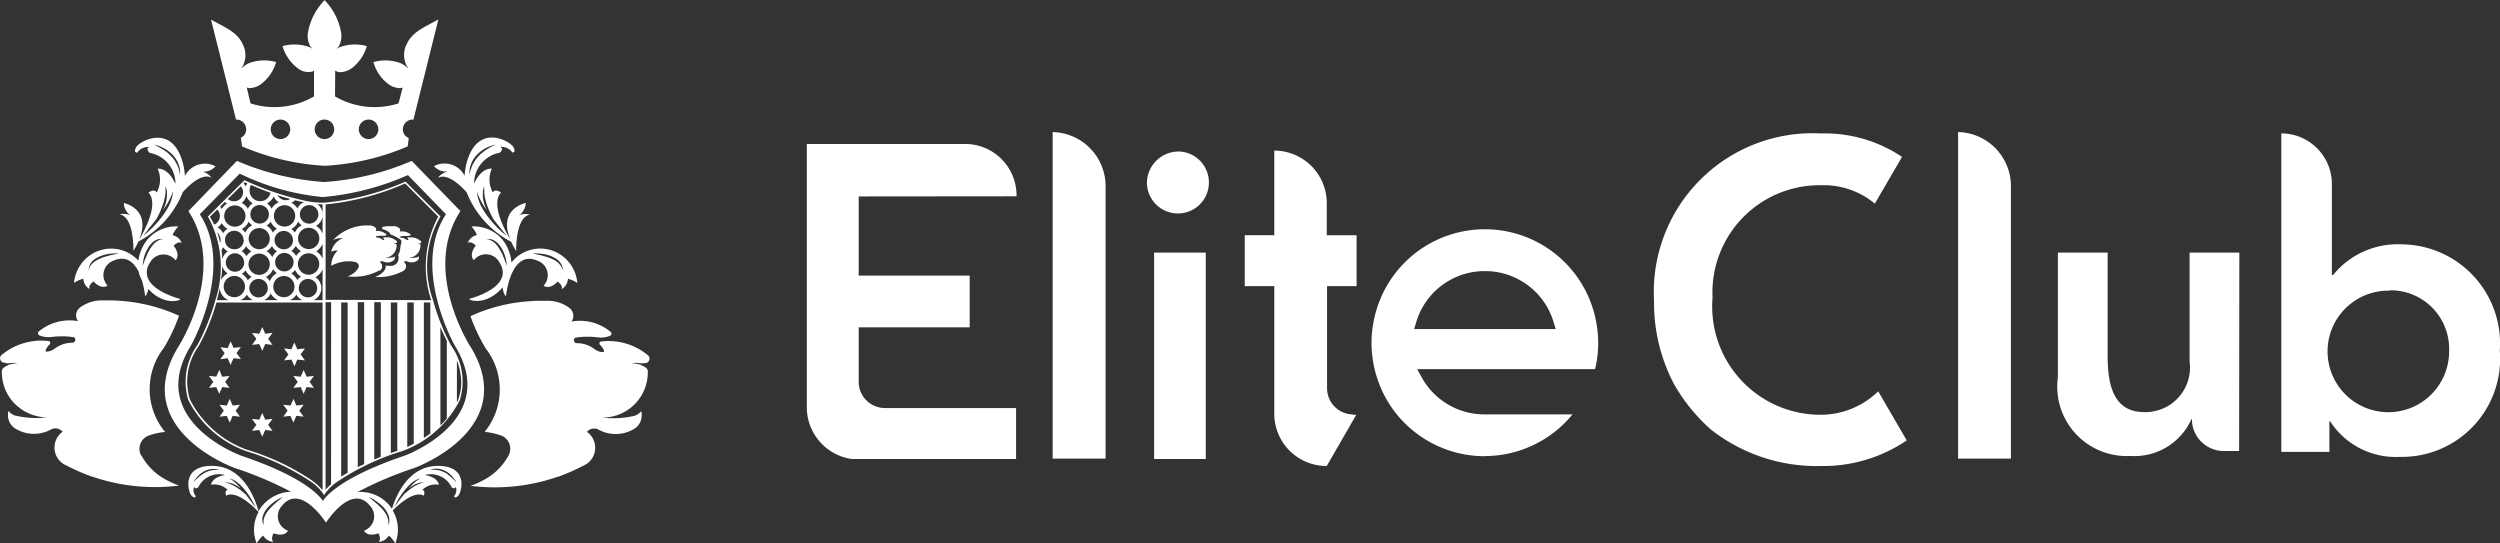 
<svg xmlns="http://www.w3.org/2000/svg" width="65.325" height="14.2" viewBox="0 0 65.325 14.2"><rect x="0" y="0" width="65.325" height="14.2" fill="#333333" stroke="none"/><g transform="translate(-0.5 -2.742)"><path d="M18.086,12.794h0a.469.469,0,0,0,.069.006.448.448,0,0,0,.079-.008l.019,0a.1.1,0,0,0,.028-.007h0a.118.118,0,0,0,.073-.109.117.117,0,0,0-.029-.077.121.121,0,0,0-.029-.024c-.039-.032-.08-.061-.121-.089a1.6,1.6,0,0,0-.441-.205q-.073-.022-.149-.036l-.064-.011-.085-.011c-.051,0-.1-.007-.156-.007a1.611,1.611,0,0,0-.182.011h0l-.015,0a.053.053,0,0,0-.038.052.05.05,0,0,0,.011.032l.01.01a.481.481,0,0,1,.1.147h0l0,.011a.028.028,0,0,1-.025.027h-.007a.385.385,0,0,1-.214-.076h0a.754.754,0,0,0-.206-.113.7.7,0,0,0-.081-.024.766.766,0,0,0-.177-.021.076.076,0,0,1-.027-.148l.028,0a1.8,1.8,0,0,1,.193-.02c.034,0,.069,0,.1,0h.009a1.934,1.934,0,0,1,.238.016h0a.6.6,0,0,0,.088.006.639.639,0,0,0,.233-.045.062.062,0,0,0,.041-.059.049.049,0,0,0-.011-.035l-.026-.022a1.24,1.24,0,0,0-.78-.277h0l-.062,0a1.269,1.269,0,0,0-.166.02.257.257,0,0,0-.054-.357.943.943,0,0,0-.418-.175,1,1,0,0,0-.147-.011h-.17c-.1,0-.2,0-.293.01a4.428,4.428,0,0,0-1.557.391,4.609,4.609,0,0,0,.4.845,1.751,1.751,0,0,1-.029,2.179,1.737,1.737,0,0,1,.377.077l.08.028a.372.372,0,0,1,.168.511h0l0,0a1.579,1.579,0,0,1-.708.671,1.841,1.841,0,0,1-.286.123,5.049,5.049,0,0,0,1.905-.124q.186-.049.367-.111l.01,0a5.086,5.086,0,0,0,.481-.2c.06-.028.238-.116.265-.134a.468.468,0,0,0,.069-.054.506.506,0,0,0,.16-.37V14.99a.506.506,0,0,0-.214-.4.247.247,0,0,1,.189-.088.244.244,0,0,1,.1.022.215.215,0,0,1,.031.017.933.933,0,0,0,.823.018.886.886,0,0,0,.106-.058h0a.4.4,0,0,0,.167-.237.392.392,0,0,0,.013-.1.375.375,0,0,0,0-.049.356.356,0,0,0-.014-.067.36.36,0,0,1-.168.12l-.072.016a2.311,2.311,0,0,1-.474.049h-.074c-.074,0-.147-.008-.22-.017a1.178,1.178,0,0,0,.734-.256,1.223,1.223,0,0,0,.129-.118,1.194,1.194,0,0,0,.158-.211h0v0a1.181,1.181,0,0,0,.161-.6V13a.118.118,0,0,0-.041-.08h0a.572.572,0,0,0-.349-.118h-.024A.42.42,0,0,1,18,12.785a.414.414,0,0,1,.083.008" transform="translate(-0.882 -0.563)" fill="#fff"/><path d="M4.188,15.208h0v0h0v0l0,0h0a.372.372,0,0,1,.169-.511l.08-.028a1.778,1.778,0,0,1,.377-.077A1.752,1.752,0,0,1,4.778,12.4a4.611,4.611,0,0,0,.4-.845,4.445,4.445,0,0,0-1.558-.391c-.1-.006-.194-.01-.293-.01h-.17a.971.971,0,0,0-.147.011.946.946,0,0,0-.418.175.257.257,0,0,0-.054.357,1.229,1.229,0,0,0-.166-.02l-.061,0h0a1.249,1.249,0,0,0-.443.082,1.291,1.291,0,0,0-.177.084,1.275,1.275,0,0,0-.162.111l-.026.022a.049.049,0,0,0-.011.035.063.063,0,0,0,.041.059.643.643,0,0,0,.233.045.6.6,0,0,0,.088-.006h0a1.97,1.97,0,0,1,.237-.016H2.1c.035,0,.07,0,.1,0a1.808,1.808,0,0,1,.193.02l.028,0a.076.076,0,0,1,0,.141.079.079,0,0,1-.032.007.77.77,0,0,0-.177.021.7.7,0,0,0-.081.024.769.769,0,0,0-.206.112h0a.386.386,0,0,1-.214.076H1.716a.027.027,0,0,1-.025-.027l0-.011a.491.491,0,0,1,.1-.147l.01-.01a.053.053,0,0,0,.011-.032.054.054,0,0,0-.038-.051l-.015,0h0a1.659,1.659,0,0,0-.182-.011c-.053,0-.1,0-.156.008l-.085.011-.064.011c-.05.01-.1.022-.149.036a1.6,1.6,0,0,0-.441.205,1.5,1.5,0,0,0-.121.089.114.114,0,0,0-.029.024.117.117,0,0,0,.043.186h0a.1.1,0,0,0,.028.007l.02,0A.436.436,0,0,0,.7,12.8a.469.469,0,0,0,.07-.006h0a.417.417,0,0,1,.083-.008.423.423,0,0,1,.109.015H.938a.574.574,0,0,0-.35.118h0A.121.121,0,0,0,.548,13v.029a1.192,1.192,0,0,0,.022.227,1.172,1.172,0,0,0,.139.369v0h0a1.194,1.194,0,0,0,.158.211A1.142,1.142,0,0,0,1,13.954a1.182,1.182,0,0,0,.734.256c-.072.009-.145.015-.219.017H1.437a2.319,2.319,0,0,1-.474-.049L.89,14.163a.361.361,0,0,1-.168-.12.422.422,0,0,0-.014.067.45.45,0,0,0,0,.049.41.41,0,0,0,.18.337h0a.909.909,0,0,0,.106.058.934.934,0,0,0,.823-.018.2.2,0,0,1,.031-.016.241.241,0,0,1,.1-.022.245.245,0,0,1,.189.088.507.507,0,0,0-.213.4V15a.506.506,0,0,0,.16.37.467.467,0,0,0,.068.054c.027.018.205.106.265.134a5.013,5.013,0,0,0,.481.2l.011,0q.18.062.366.111a5.051,5.051,0,0,0,1.906.124,1.838,1.838,0,0,1-.286-.123,1.58,1.58,0,0,1-.7-.664" transform="translate(0 -0.563)" fill="#fff"/><path d="M7.526,4.592v0l0,.005,0-.01.008,0m.689,1.279a.255.255,0,1,1-.254.256.255.255,0,0,1,.254-.256m1.15,0a.255.255,0,1,1-.255.255.255.255,0,0,1,.255-.255m1.153,0a.255.255,0,1,1-.255.255.255.255,0,0,1,.255-.255m-3.454,0a.257.257,0,0,1,.256.256.246.246,0,0,1-.077.179l-.062.041.031.225a6.353,6.353,0,0,0,2.163.507,6.369,6.369,0,0,0,2.165-.507l.028-.215-.08-.051a.254.254,0,0,1-.074-.179.257.257,0,0,1,.254-.256l.021.005.653-2.621c-.395.22-.681.325-.828.646a.612.612,0,0,0,.028.612v.01l-.005,0a.612.612,0,0,0-.172-.121,1.138,1.138,0,0,0-.72-.033,1.075,1.075,0,0,0,.407.587.54.54,0,0,0,.29.095l.067-.015-.108.412a2.049,2.049,0,0,1-1.66-.182l.005-.676.033.021a.236.236,0,0,0,.092.023.568.568,0,0,0,.295-.095,1.116,1.116,0,0,0,.407-.587,1.163,1.163,0,0,0-.723.033l-.067.039.061-.072A.558.558,0,0,0,9.809,3.6a1.585,1.585,0,0,0-.433-.853A1.625,1.625,0,0,0,8.94,3.6.577.577,0,0,0,9,3.947l.062.072L9,3.98a1.162,1.162,0,0,0-.723-.033,1.122,1.122,0,0,0,.41.587.429.429,0,0,0,.387.072L9.1,4.585l0,.676a2.048,2.048,0,0,1-1.66.182L7.344,5.03l.064.015A.532.532,0,0,0,7.7,4.951a1.094,1.094,0,0,0,.41-.587,1.137,1.137,0,0,0-.72.033.631.631,0,0,0-.172.121l-.005.008,0-.013A.619.619,0,0,0,7.239,3.9c-.146-.32-.436-.425-.83-.646l.654,2.616Z" transform="translate(-0.395 0)" fill="#fff"/><path d="M15.45,9.79a1.277,1.277,0,0,1,.156.018,1.2,1.2,0,0,1,.174.051.778.778,0,0,1,.082.041.38.38,0,0,1,.077.049.335.335,0,0,1,.062.059.48.48,0,0,1,.044.064.215.215,0,0,1,.023.059.128.128,0,0,1,.01.049c0,.026,0,.041,0,.041l-.013-.039a.194.194,0,0,0-.018-.044.563.563,0,0,0-.033-.049c-.016-.015-.028-.036-.046-.051s-.039-.033-.062-.049-.046-.028-.072-.041a.768.768,0,0,0-.08-.036,1.362,1.362,0,0,0-.164-.054,1.477,1.477,0,0,0-.149-.036c-.087-.021-.149-.031-.149-.031a.943.943,0,0,1,.154,0m-.874.192c-.016-.044-.036-.09-.056-.141s-.049-.105-.08-.154a.694.694,0,0,0-.046-.074c-.015-.023-.036-.044-.051-.064a.581.581,0,0,0-.056-.054c-.021-.015-.041-.026-.059-.038s-.038-.018-.054-.026a.156.156,0,0,0-.044-.01l-.041-.01.041,0a.326.326,0,0,1,.049,0c.018.005.041.008.064.015a.416.416,0,0,1,.067.033.333.333,0,0,1,.069.054.375.375,0,0,1,.059.067.811.811,0,0,1,.054.077,1.138,1.138,0,0,1,.074.164,1.23,1.23,0,0,1,.041.151.954.954,0,0,1,.018.141c-.008-.021-.023-.067-.049-.131m.169.038a1.114,1.114,0,0,0-.233-.592.991.991,0,0,0-.812-.346.733.733,0,0,1,.144.225.337.337,0,0,0-.243.205c.085-.062.213.069.213.069-.2.256-.051.382-.051.382a.4.4,0,0,1,.669.059c.413.654-.787.951-.787.951-.031.038.443.2.869-.3.016.151.074.241.09.223,0,0,.118-1.23.825-.917a.4.4,0,0,1,.156.651s.144.126.369-.108c0,0,.149.108.1.2a.335.335,0,0,0,.167-.272.744.744,0,0,1,.246.11A.989.989,0,0,0,16,9.805a.962.962,0,0,0-1.163.115c-.033.033-.064.067-.092.1" transform="translate(-0.877 -0.424)" fill="#fff"/><path d="M4.6,8.988l.144-.179c.023-.031.046-.062.072-.092.008-.015.015-.033.026-.051.021-.041.046-.09.069-.144s.046-.113.067-.172c.008-.028.021-.059.028-.087s.015-.059.02-.087.013-.056.016-.082.008-.051.008-.077a.527.527,0,0,1,0-.064c0-.018,0-.033,0-.049a.3.3,0,0,0,0-.043l.013.041a.5.5,0,0,1,.023.115c0,.026,0,.051,0,.08a.529.529,0,0,1-.005.087,1.047,1.047,0,0,1-.046.187c-.015.041-.033.082-.051.12.023-.033.049-.067.069-.1a2.016,2.016,0,0,0,.11-.195A.744.744,0,0,0,5.2,8.114a.284.284,0,0,0,.021-.067c.01-.036.015-.059.015-.059V8.05a.414.414,0,0,1-.008.072.429.429,0,0,1-.023.09,1.11,1.11,0,0,1-.039.105.912.912,0,0,1-.056.11,1.833,1.833,0,0,1-.144.223c-.054.072-.11.141-.167.2a2,2,0,0,1-.161.164,1.606,1.606,0,0,1-.123.108.453.453,0,0,1-.046.036c.013-.015.064-.079.136-.172M5.292,7.2a.229.229,0,0,0-.028-.041A.6.6,0,0,0,5.2,7.087c-.023-.026-.049-.046-.072-.072s-.051-.044-.077-.062A1.555,1.555,0,0,0,4.9,6.859a1.122,1.122,0,0,0-.156-.08.836.836,0,0,1,.169.049,1.114,1.114,0,0,1,.162.085c.028.018.056.041.085.062a.683.683,0,0,1,.077.074.691.691,0,0,1,.069.082l.028.044a.408.408,0,0,0,.026.046.8.8,0,0,1,.036.09c.005.015.01.028.015.044l.008.041a.369.369,0,0,1,.01.072v.056a.246.246,0,0,1,0,.049.493.493,0,0,0-.01-.049c0-.015-.008-.033-.01-.054S5.4,7.428,5.389,7.4a.374.374,0,0,0-.031-.077.4.4,0,0,0-.041-.079A.226.226,0,0,0,5.292,7.2M3.849,8.6c.387.067.361.956.361.956a2.148,2.148,0,0,0,.131-.246A2.48,2.48,0,0,0,5.5,8.022l0,0c.169-.19.51-.512.75-.377a.407.407,0,0,0-.236-.159.411.411,0,0,0,.341-.141.588.588,0,0,0-.8.254,1.542,1.542,0,0,0-.046-.313c-.277-1.091-1.14-.594-1.225-.443s.023.146.023.146a.351.351,0,0,1,.315-.146c-.105.049.013.151.013.151a.82.82,0,0,1,.674.81c-.205-.443-.466-.395-.466-.395a.681.681,0,0,1-.026.623c-.054-.118-.213,0-.213,0,.282.3-.118,1.022-.246,1.235.336-.815-.4-.963-.4-.963a.412.412,0,0,0,.174.323A.442.442,0,0,0,3.849,8.6" transform="translate(-0.224 -0.258)" fill="#fff"/><path d="M13.58,7.522V7.466a.383.383,0,0,1,.01-.072l.008-.041.016-.044a.8.8,0,0,1,.036-.09.443.443,0,0,0,.026-.046c.008-.013.018-.028.028-.043a.675.675,0,0,1,.069-.082.7.7,0,0,1,.077-.074c.028-.021.056-.044.085-.061a1.086,1.086,0,0,1,.161-.085.825.825,0,0,1,.169-.049,1.135,1.135,0,0,0-.156.079,1.564,1.564,0,0,0-.146.095c-.026.018-.049.044-.077.062s-.049.046-.072.072a.6.6,0,0,0-.064.077.245.245,0,0,0-.028.041.234.234,0,0,0-.026.041.384.384,0,0,0-.041.08.37.37,0,0,0-.031.077c-.008.026-.018.046-.023.067s-.008.038-.01.054c-.008.031-.01.049-.01.049a.248.248,0,0,1,0-.049m.2.466s0,.023.015.059a.279.279,0,0,0,.021.067.715.715,0,0,0,.036.082,1.98,1.98,0,0,0,.11.195c.021.033.046.067.069.1-.018-.038-.036-.079-.051-.12a1.045,1.045,0,0,1-.046-.187.526.526,0,0,1-.005-.087c0-.028,0-.054,0-.079a.512.512,0,0,1,.023-.115l.013-.041a.3.3,0,0,0,0,.044c0,.016,0,.031,0,.049a.527.527,0,0,1,0,.064c0,.026.008.049.008.077s.01.054.015.082.016.056.021.087.021.059.028.087c.02.059.044.118.067.172s.049.1.069.143c.01.018.018.036.026.051.026.031.049.062.072.092l.144.179c.072.092.123.156.136.172a.479.479,0,0,1-.046-.036,1.575,1.575,0,0,1-.123-.108,1.973,1.973,0,0,1-.162-.164c-.056-.062-.113-.131-.166-.2a1.784,1.784,0,0,1-.144-.223.909.909,0,0,1-.056-.11,1.044,1.044,0,0,1-.039-.105.41.41,0,0,1-.023-.09.4.4,0,0,1-.008-.072Zm-.789-.5a.407.407,0,0,0-.236.159c.241-.136.581.187.751.377l0,0a2.479,2.479,0,0,0,1.163,1.291,2.124,2.124,0,0,0,.131.246s-.026-.889.361-.956a.443.443,0,0,0-.285.018.411.411,0,0,0,.174-.323s-.741.149-.4.963c-.128-.213-.528-.933-.246-1.235,0,0-.159-.115-.213,0a.682.682,0,0,1-.026-.623S13.9,7.359,13.7,7.8a.819.819,0,0,1,.674-.81s.118-.1.013-.151a.352.352,0,0,1,.315.146s.11.008.023-.146-.948-.648-1.225.443a1.541,1.541,0,0,0-.046.313.588.588,0,0,0-.8-.254.412.412,0,0,0,.341.141" transform="translate(-0.813 -0.258)" fill="#fff"/><path d="M2.962,10.179a.2.2,0,0,1,.008-.049c.008-.018.013-.038.023-.059a.514.514,0,0,1,.046-.064A.347.347,0,0,1,3.1,9.949.464.464,0,0,1,3.175,9.9c.028-.015.056-.028.085-.041a1.2,1.2,0,0,1,.174-.051A1.249,1.249,0,0,1,3.59,9.79a.9.9,0,0,1,.151,0s-.059.01-.146.031a1.377,1.377,0,0,0-.149.036,1.332,1.332,0,0,0-.164.054.733.733,0,0,0-.08.036c-.026.013-.049.028-.072.041a.639.639,0,0,0-.062.049c-.018.015-.033.036-.049.051l-.031.049a.2.2,0,0,0-.018.044.319.319,0,0,1-.015.039s0-.015,0-.041m1.427-.208a1.3,1.3,0,0,1,.041-.151,1.17,1.17,0,0,1,.077-.164.767.767,0,0,1,.051-.077.5.5,0,0,1,.062-.067.321.321,0,0,1,.067-.054.589.589,0,0,1,.069-.033c.023-.008.044-.01.062-.015a.342.342,0,0,1,.049,0l.044,0-.041.01a.188.188,0,0,0-.046.01l-.054.026c-.018.013-.038.023-.056.038a.38.38,0,0,0-.056.054.613.613,0,0,0-.051.064.729.729,0,0,0-.049.074,1.238,1.238,0,0,0-.077.154c-.023.051-.041.1-.059.141-.026.069-.044.118-.051.136a1.416,1.416,0,0,1,.021-.146m-1.568.477a.329.329,0,0,0,.164.272c-.046-.095.1-.2.1-.2.223.233.369.108.369.108a.4.4,0,0,1,.156-.651c.331-.146.533.046.656.289l0,.008a.881.881,0,0,0,.082.208,2.26,2.26,0,0,1,.085.413c.015.015.064-.054.085-.179.415.456.863.3.833.261,0,0-.746-.185-.856-.582l-.008-.026a.44.44,0,0,1,.077-.343.4.4,0,0,1,.666-.059s.146-.126-.051-.382c0,0,.128-.131.213-.069a.33.33,0,0,0-.241-.205A.733.733,0,0,1,5.3,9.083a.989.989,0,0,0-.812.346,1.111,1.111,0,0,0-.233.548A.335.335,0,0,0,4.2,9.921a.962.962,0,0,0-1.163-.115.99.99,0,0,0-.464.753.746.746,0,0,1,.246-.11" transform="translate(-0.139 -0.424)" fill="#fff"/><path d="M11.044,10.24l.019-.015a.14.14,0,0,0,.044-.1v0a.139.139,0,0,0-.059-.111.068.068,0,0,1,.052-.024.068.068,0,0,1,.028.006l.008,0a.258.258,0,0,0,.227,0l.029-.016h0a.113.113,0,0,0,.046-.065.116.116,0,0,0,0-.028V9.876l0-.019a.1.1,0,0,1-.047.033l-.02,0a.647.647,0,0,1-.131.013H11.22c-.02,0-.04,0-.06,0a.328.328,0,0,0,.282-.162h0a.327.327,0,0,0,.044-.164V9.569a.032.032,0,0,0-.011-.022h0a.159.159,0,0,0-.1-.032h-.007a.118.118,0,0,1,.03,0l.023,0h0l.019,0,.022,0h.005l.008,0h0a.032.032,0,0,0,.012-.051l-.008-.007-.034-.024a.438.438,0,0,0-.122-.057l-.041-.01-.017,0-.024,0-.043,0-.05,0h0a.015.015,0,0,0-.011.014l0,.009,0,0a.137.137,0,0,1,.027.041v0a.008.008,0,0,1-.007.007h0a.106.106,0,0,1-.059-.021h0a.21.21,0,0,0-.057-.031l-.022-.007a.21.21,0,0,0-.049-.006l-.009,0a.021.021,0,0,1,0-.039h.008l.053-.006h.031a.5.5,0,0,1,.065,0h0l.024,0a.176.176,0,0,0,.064-.013.017.017,0,0,0,.011-.016l0-.01-.007-.006a.319.319,0,0,0-.045-.031A.341.341,0,0,0,11,9.2h-.018a.326.326,0,0,0-.046.005.071.071,0,0,0-.015-.1.262.262,0,0,0-.115-.048.256.256,0,0,0-.041,0h-.047l-.081,0a1.229,1.229,0,0,0-.811.379.513.513,0,0,1,.216-.048l.04,0a.5.5,0,0,0-.307.357.268.268,0,0,1,.13-.034.279.279,0,0,1,.043,0,.551.551,0,0,0-.161.291.558.558,0,0,0-.011.108v0l.048-.024a1.04,1.04,0,0,1,.349-.093c.03,0,.061,0,.092,0a.486.486,0,0,1,.149.023l.022.008a.1.1,0,0,1,.047.141h0a.434.434,0,0,1-.2.186.509.509,0,0,1-.079.034,1.405,1.405,0,0,0,.174.011,1.387,1.387,0,0,0,.352-.045c.034-.009.068-.019.1-.031h0a1.375,1.375,0,0,0,.133-.054c.017-.008.066-.032.073-.037" transform="translate(-0.621 -0.423)" fill="#fff"/><path d="M12.192,9.457l-.005,0,0,0-.033-.025a.453.453,0,0,0-.11-.053l-.012,0-.041-.01-.018,0-.024,0-.043,0-.05,0h0l-.006,0,0,.01,0,.009,0,0a.137.137,0,0,1,.027.041v.007l-.005,0H11.85a.106.106,0,0,1-.042-.016l0,0h0a.21.21,0,0,0-.057-.031l-.022-.007a.209.209,0,0,0-.043-.006h-.006l-.009,0a.02.02,0,0,1-.01-.009l0-.01a.021.021,0,0,1,.014-.02h.008a.48.48,0,0,1,.053-.006h.031a.567.567,0,0,1,.066,0h0l.024,0a.176.176,0,0,0,.064-.012.017.017,0,0,0,.011-.016v-.01h0l-.007-.006-.022-.016-.023-.015a.339.339,0,0,0-.049-.023.342.342,0,0,0-.095-.021h-.045a.352.352,0,0,0-.046.006.071.071,0,0,0,.014-.038v0a.071.071,0,0,0-.029-.057.263.263,0,0,0-.116-.048.276.276,0,0,0-.04,0h-.047l-.081,0a1.208,1.208,0,0,0-.155.02l0,.009a.062.062,0,0,1-.008.045c.026.007.052.016.074.024.088.034.133.068.144.113l.016.007.032.013a2.06,2.06,0,0,1,.189.1l.007.005c.029.021.065.031.036.128s-.012.2-.075.279l.008.04a.236.236,0,0,1-.032.167.207.207,0,0,1-.135.086h0l-.026,0a.439.439,0,0,1-.065,0,.318.318,0,0,1-.075-.008.176.176,0,0,1,0,.037c-.012.1-.1.185-.258.255l-.023.01c.03,0,.06,0,.091,0a1.4,1.4,0,0,0,.352-.045q.051-.014.1-.031h0a1.392,1.392,0,0,0,.133-.054l.022-.01c.009,0,.044-.022.052-.027l.019-.015a.141.141,0,0,0,.044-.1v0a.14.14,0,0,0-.057-.11l0,0a.068.068,0,0,1,.052-.024.067.067,0,0,1,.028.006l.009,0a.257.257,0,0,0,.227,0l.029-.016h0a.111.111,0,0,0,.046-.065l0-.012V9.864h0l0-.006a.1.1,0,0,1-.046.033l-.02,0a.634.634,0,0,1-.131.014H11.9l-.041,0a.325.325,0,0,0,.059-.005A.335.335,0,0,0,12,9.873a.329.329,0,0,0,.145-.131h0a.324.324,0,0,0,.039-.1.33.33,0,0,0,.006-.063V9.569a.034.034,0,0,0-.011-.022h0l0,0,0,0a.159.159,0,0,0-.064-.026l-.026,0h-.007a.121.121,0,0,1,.03,0l.023,0h0l.019,0,.022,0h.005l.008,0h0a.032.032,0,0,0,.016-.045l0-.006" transform="translate(-0.702 -0.423)" fill="#fff"/><path d="M9.245,16.137s-.279-.561-2.122-1.181c0,0-2.537-.912-1.327-2.878,0,0,1.153-2.029.233-3.436L7.073,7.581a6.3,6.3,0,0,0,2.173.612,7,7,0,0,0,2.222-.574l.994,1.023c-.92,1.407.233,3.436.233,3.436,1.212,1.965-1.327,2.878-1.327,2.878-1.84.62-2.122,1.181-2.122,1.181m1.33-.036a1.024,1.024,0,0,1,.131.087,1.213,1.213,0,0,1,.134.123.8.8,0,0,1,.056.075.4.4,0,0,1,.044.08.423.423,0,0,1,.031.079.376.376,0,0,1,.01.077c0,.023,0,.044,0,.064a.2.2,0,0,1-.015.046l-.016.039s0-.015.005-.041a.126.126,0,0,0,0-.046c0-.018,0-.038-.005-.059s-.01-.044-.018-.067a.548.548,0,0,0-.033-.069.636.636,0,0,0-.046-.072c-.015-.023-.036-.044-.054-.067-.038-.044-.082-.085-.123-.123s-.082-.069-.115-.1c-.062-.052-.105-.085-.118-.093a.633.633,0,0,1,.136.064m.548.164c.013-.026.031-.064.054-.108a1.549,1.549,0,0,1,.087-.143c.033-.051.072-.105.113-.157a1.361,1.361,0,0,1,.131-.143.74.74,0,0,1,.066-.059.374.374,0,0,1,.067-.046.652.652,0,0,1,.059-.033.206.206,0,0,1,.049-.018l.043-.013-.038.023a.166.166,0,0,0-.043.028.43.43,0,0,0-.052.038,1.555,1.555,0,0,0-.118.115c-.018.02-.038.044-.056.066a.676.676,0,0,1,.077-.059.83.83,0,0,1,.121-.066c.023-.008.041-.015.061-.021a.516.516,0,0,1,.057-.013.386.386,0,0,1,.085-.007l.033,0-.033,0-.033.008c-.016.005-.028.011-.046.016l-.052.02a.259.259,0,0,0-.054.026c-.021.008-.039.021-.059.03s-.039.023-.056.036c-.039.025-.074.051-.108.077l-.09.077a.166.166,0,0,0-.031.028c-.018.023-.036.046-.054.067l-.1.133a1.491,1.491,0,0,1-.1.126l.015-.036m.961-.948.041-.008a.311.311,0,0,1,.051-.008.152.152,0,0,0,.031,0,.157.157,0,0,0,.033,0,.65.65,0,0,1,.069.011l.038.008a.169.169,0,0,0,.036.013l.072.033c.023.011.044.028.067.041a.528.528,0,0,1,.056.049.517.517,0,0,1,.09.1.444.444,0,0,1,.066.11,1.006,1.006,0,0,0-.084-.094,1.094,1.094,0,0,0-.095-.085c-.018-.015-.039-.028-.056-.044s-.041-.028-.064-.039-.044-.023-.067-.03-.023-.008-.033-.013-.023-.008-.033-.01a.316.316,0,0,0-.067-.013.237.237,0,0,0-.059-.008l-.051,0h-.038l-.036,0,.034-.01m-3.992.812c-.036.028-.077.062-.118.1a1.428,1.428,0,0,0-.121.123c-.021.023-.038.043-.056.067a.43.43,0,0,0-.044.072.346.346,0,0,0-.033.069c-.01.023-.013.046-.021.067s0,.041-.005.059a.252.252,0,0,0,0,.046.067.067,0,0,1,0,.031.091.091,0,0,1-.013-.028.2.2,0,0,1-.013-.046.574.574,0,0,1-.007-.064c0-.023.005-.051.01-.077a.412.412,0,0,1,.031-.079.374.374,0,0,1,.043-.08.859.859,0,0,1,.059-.074,1.147,1.147,0,0,1,.131-.123,1.274,1.274,0,0,1,.131-.087.633.633,0,0,1,.136-.064,1.294,1.294,0,0,0-.115.093m-.7.046c-.031-.039-.064-.085-.1-.133-.018-.021-.033-.044-.051-.067l-.031-.028-.09-.077c-.033-.026-.072-.051-.108-.077-.021-.013-.039-.026-.059-.036a.408.408,0,0,0-.057-.031.348.348,0,0,0-.056-.026.451.451,0,0,0-.051-.021l-.044-.015-.036-.008-.031-.005a.145.145,0,0,1,.031,0,.489.489,0,0,1,.141.021.594.594,0,0,1,.062.021.932.932,0,0,1,.123.067c.026.018.051.039.077.059-.021-.023-.039-.046-.059-.067a1.235,1.235,0,0,0-.118-.115.238.238,0,0,0-.051-.039.171.171,0,0,0-.041-.028.382.382,0,0,1-.041-.023l.046.013a.4.4,0,0,1,.049.018c.018.01.039.021.059.033a.494.494,0,0,1,.064.046c.023.018.046.039.069.059a1.758,1.758,0,0,1,.131.143c.041.051.08.105.113.157s.062.1.085.143.041.082.054.108l.016.036c-.013-.015-.049-.062-.095-.126m-.882-.851H6.468l-.051,0a.254.254,0,0,0-.059.008.289.289,0,0,0-.064.013c-.013,0-.023.008-.033.01s-.023.008-.033.013a.507.507,0,0,0-.067.031.519.519,0,0,0-.064.038c-.021.016-.041.028-.059.044-.036.028-.067.059-.095.085-.041.041-.067.074-.079.087a.584.584,0,0,1,.061-.1.619.619,0,0,1,.09-.1.519.519,0,0,1,.059-.049.545.545,0,0,1,.067-.041.589.589,0,0,1,.072-.033l.036-.013.036-.008c.026-.005.049-.008.072-.01a.128.128,0,0,0,.031,0,.138.138,0,0,0,.031,0,.325.325,0,0,1,.054.008l.038.008.036.01-.036,0m6.585-3.231s-1.274-1.978-.256-3.533L11.567,7.248A6.9,6.9,0,0,1,9.284,7.8,6.875,6.875,0,0,1,7,7.248L5.732,8.56c1.017,1.555-.256,3.533-.256,3.533-1.337,2.173,1.466,3.18,1.466,3.18a9.335,9.335,0,0,1,1.468.62,1.015,1.015,0,0,0-.822.469.328.328,0,0,0-.021.046h0c-.092-.338-.407-1.184-1.209-1.191-.823-.008-.633.694-.541.782s.108.01.108.01a.248.248,0,0,1-.044-.248c.013.082.108.018.108.018a.6.6,0,0,1,.7-.323c-.351.062-.366.254-.366.254a.5.5,0,0,1,.436.136c-.092.015-.041.149-.041.149.29-.156.774.346.848.428a.952.952,0,0,0-.049.822.7.7,0,0,1,.169-.207.335.335,0,0,0,.269.166c-.082-.061,0-.225,0-.225.308.107.379-.069.379-.069a.4.4,0,0,1-.154-.654c.435-.533,1.007.241,1.127.415v0c.01.013.015.023.021.028a.161.161,0,0,1,.018-.028v0c.12-.174.692-.948,1.127-.415a.4.4,0,0,1-.151.654s.072.177.377.069c0,0,.085.164,0,.225a.332.332,0,0,0,.269-.166.7.7,0,0,1,.169.207.976.976,0,0,0-.067-.861c.138-.141.556-.528.812-.389,0,0,.054-.134-.038-.149a.494.494,0,0,1,.433-.136s-.013-.192-.366-.254a.6.6,0,0,1,.7.323s.092.064.108-.018a.256.256,0,0,1-.044.249s.013.08.105-.011.284-.789-.538-.781c-.753.007-1.076.751-1.191,1.122a.981.981,0,0,0-.9-.438,9.537,9.537,0,0,1,1.481-.628s2.8-1.007,1.466-3.18" transform="translate(-0.309 -0.302)" fill="#fff"/><path d="M12.787,13.6v-1.1a1.622,1.622,0,0,1,.113.572,1.326,1.326,0,0,1-.075.438.522.522,0,0,1-.038.087m-.264.418a1.36,1.36,0,0,1-.167.177V11.625c.064.154.126.279.167.364Zm-3.167-3.1V8.42h.01a6.827,6.827,0,0,0,2.068-.546l.866.866a2.779,2.779,0,0,0-.185,2.183Zm2.736,3.493q-.085.062-.169.115V10.984h.169Zm-.433.267q-.1.05-.169.084V10.984h.169Zm-.43.184-.169.059V10.984h.169Zm-.433.159c-.059.023-.115.049-.169.069v-4.11H10.8Zm-.433.19c-.059.025-.116.054-.167.079v-4.31h.167Zm-.431.225c-.064.036-.12.072-.169.1V10.984h.169Zm-.433.3a1.874,1.874,0,0,0-.144.144v-4.9H9.5ZM9.277,8.633a.367.367,0,0,0-.133-.219,1.171,1.171,0,0,0,.133.005Zm0,.55a.384.384,0,0,0-.172-.2.354.354,0,0,0,.172-.238Zm0,.658a.4.4,0,0,0-.166-.195.413.413,0,0,0,.166-.195Zm0,1.081H9.044a.344.344,0,0,0,.046-.6.377.377,0,0,0,.187-.21Zm0,4.966a1.571,1.571,0,0,0-.3-.269A6.178,6.178,0,0,0,7.3,14.831,2.7,2.7,0,0,1,5.81,13.516a1.592,1.592,0,0,1,.234-1.4,5.467,5.467,0,0,0,.459-1.13H9.277ZM6.589,10.613a.374.374,0,0,0,.228.31h-.3c.028-.108.051-.21.072-.31M6.6,9.434a1.929,1.929,0,0,0-.077-.282.272.272,0,0,1,.09.2.253.253,0,0,1-.013.079M6.445,8.95a1.89,1.89,0,0,0-.113-.205l.192-.189a.235.235,0,0,1,.069.169.242.242,0,0,1-.149.226m.2-.041a.385.385,0,0,0,.149.151.3.3,0,0,0-.115.113.384.384,0,0,0-.144-.154.314.314,0,0,0,.11-.11m.08-.553a.452.452,0,0,0,.056.041.407.407,0,0,0-.136.144A.344.344,0,0,0,6.6,8.481Zm.264.09a.278.278,0,1,1-.2.081.279.279,0,0,1,.2-.081m.151-.5A.234.234,0,0,1,7.2,8.1a.241.241,0,0,1-.2.238h-.01a.285.285,0,0,0-.049,0A.25.25,0,0,1,6.8,8.281Zm.146.254a.4.4,0,0,0,.169.192.324.324,0,0,0-.128.141.4.4,0,0,0-.164-.151A.337.337,0,0,0,7.286,8.2m-.072-.33.031-.028.064.028a.252.252,0,0,0-.038.09.3.3,0,0,0-.056-.087Zm.192.043c.123.054.3.128.51.205a.276.276,0,0,1-.546-.064.289.289,0,0,1,.036-.141m.594.3a.336.336,0,0,0,.133.154.367.367,0,0,0-.187.164.388.388,0,0,0-.121-.136A.386.386,0,0,0,8,8.212m.428.069a.212.212,0,0,1-.113.031A.244.244,0,0,1,8.1,8.179c.105.036.218.069.33.1m.128.033c.077.021.156.038.233.051a.335.335,0,0,0-.172.164.38.38,0,0,0-.156-.148.4.4,0,0,0,.095-.067m.356,1.276a.278.278,0,1,1,.278-.278.278.278,0,0,1-.278.278m0,.669A.279.279,0,1,1,9.19,9.98a.279.279,0,0,1-.277.279m-.259.351a.241.241,0,1,1,.241.241.241.241,0,0,1-.241-.241m-.059.167a.3.3,0,0,0,.154.146h-.33a.379.379,0,0,0,.177-.146m-.607-.208a.277.277,0,1,1,.277.277.277.277,0,0,1-.277-.277m-.069.179a.4.4,0,0,0,.192.174H7.75a.33.33,0,0,0,.169-.174m-.556-.138a.241.241,0,1,1,.241.241.241.241,0,0,1-.241-.241m-.064.167a.337.337,0,0,0,.159.146h-.33a.354.354,0,0,0,.172-.146m-.325-.487a.278.278,0,1,1-.2.081.278.278,0,0,1,.2-.081m-.32-.256a.344.344,0,0,0,.141.19.4.4,0,0,0-.172.179,3.191,3.191,0,0,0,.031-.369M6.8,9.65a.382.382,0,0,0-.146.2,1.816,1.816,0,0,0-.018-.241.331.331,0,0,0,.046-.069.321.321,0,0,0,.118.11m.418-.295A.239.239,0,0,1,7,9.593l-.015,0a.14.14,0,0,0-.033,0,.242.242,0,1,1,.259-.241m.225-.384a.387.387,0,0,0-.179.192.326.326,0,0,0-.092-.095.387.387,0,0,0,.179-.192.367.367,0,0,0,.092.095m.2-.046a.242.242,0,1,1,.238-.241.242.242,0,0,1-.238.241m.449.136a.317.317,0,0,0-.108.1.38.38,0,0,0-.164-.184.317.317,0,0,0,.108-.1.42.42,0,0,0,.164.184M8.283,9a.279.279,0,1,1,.279-.279A.279.279,0,0,1,8.283,9m.272.159a.377.377,0,0,0-.095-.095.378.378,0,0,0,.179-.192.362.362,0,0,0,.092.095.382.382,0,0,0-.177.192m-.095.479a.372.372,0,0,0,.118-.133.394.394,0,0,0,.136.138.4.4,0,0,0-.128.125.361.361,0,0,0-.125-.131m.1.5a.4.4,0,0,0,.156.172.29.29,0,0,0-.1.09.384.384,0,0,0-.159-.172.378.378,0,0,0,.1-.09m-.52-.205a.245.245,0,0,1,.21-.241.037.037,0,0,0,.018,0l.031,0a.241.241,0,1,1-.259.241m-.054.177a.336.336,0,0,0,.1.108.405.405,0,0,0-.185.213.359.359,0,0,0-.1-.113.391.391,0,0,0,.187-.208M7.342,9.98a.278.278,0,1,1,.08.2.277.277,0,0,1-.08-.2m-.077.164a.409.409,0,0,0,.159.172.294.294,0,0,0-.1.09.4.4,0,0,0-.159-.172.334.334,0,0,0,.1-.09M7.23,9.939a.241.241,0,1,1-.482,0A.245.245,0,0,1,6.956,9.7a.035.035,0,0,0,.018,0L7,9.7a.239.239,0,0,1,.226.241m.192-.292a.38.38,0,0,0-.131.125.359.359,0,0,0-.123-.131.362.362,0,0,0,.115-.133.384.384,0,0,0,.138.138m.2-.056a.276.276,0,1,1,.2-.081.278.278,0,0,1-.2.081m.405-.236a.241.241,0,1,1,.274.238l-.015,0a.145.145,0,0,0-.034,0,.243.243,0,0,1-.225-.241m.064.295a.354.354,0,0,0-.123.151.4.4,0,0,0-.149-.154.431.431,0,0,0,.141-.138.334.334,0,0,0,.131.141M8.928,8.44a.242.242,0,1,1-.244.243.242.242,0,0,1,.244-.243m3.7,3.654a5.526,5.526,0,0,1-.466-1.176,2.6,2.6,0,0,1,.187-2.17l.008-.013-.912-.91-.013.005a6.744,6.744,0,0,1-2.114.546,1.962,1.962,0,0,1-.267-.013C9,8.358,8.943,8.35,8.89,8.34a7.393,7.393,0,0,1-1.64-.546l-.013-.007-.958.953.01.013a2.733,2.733,0,0,1,.187,2.168,5.7,5.7,0,0,1-.469,1.174,1.641,1.641,0,0,0-.238,1.438,2.725,2.725,0,0,0,1.517,1.337,6.409,6.409,0,0,1,1.66.779,1.194,1.194,0,0,1,.351.338l.021.039.018-.039a1.243,1.243,0,0,1,.354-.338,6.321,6.321,0,0,1,1.66-.779,2.731,2.731,0,0,0,1.514-1.337,1.635,1.635,0,0,0-.238-1.438" transform="translate(-0.348 -0.338)" fill="#fff"/><path d="M8.649,12.78l.077.176L8.8,12.78,9,12.8l-.114-.156L9,12.49,8.8,12.51l-.077-.176-.077.176-.192-.021.115.156-.115.156Z" transform="translate(-0.532 -0.642)" fill="#fff"/><path d="M7.747,14.752l.078.176.077-.176.191.021-.114-.156.114-.156-.191.021-.077-.176-.078.176-.191-.021.114.156-.114.156Z" transform="translate(-0.472 -0.774)" fill="#fff"/><path d="M8.907,13.279l-.192-.021.115.156-.115.156.192-.021.077.176.078-.176.191.021-.114-.156.114-.156-.191.021L8.985,13.1Z" transform="translate(-0.55 -0.693)" fill="#fff"/><path d="M7.747,12.345l.078.176.077-.176.191.021-.114-.156.114-.156-.191.021L7.826,11.9l-.078.176-.191-.021.114.156-.114.156Z" transform="translate(-0.472 -0.613)" fill="#fff"/><path d="M8.618,14.355l.078.176.077-.176.191.021-.114-.156.114-.156-.191.021L8.7,13.91l-.078.176-.191-.021.114.156-.114.156Z" transform="translate(-0.53 -0.747)" fill="#fff"/><path d="M6.991,14.086l-.077-.176-.078.176-.191-.021.114.156-.114.156.191-.021.078.176.077-.176.191.021-.114-.156.114-.156Z" transform="translate(-0.411 -0.747)" fill="#fff"/><path d="M6.861,12.741l.077.176.077-.176.192.021-.114-.156.114-.156-.192.021L6.939,12.3l-.077.176-.192-.021.114.156-.114.156Z" transform="translate(-0.413 -0.639)" fill="#fff"/><path d="M6.352,13.258l.114.156-.114.156.191-.021.078.176.077-.176.192.021-.115-.156.115-.156-.192.021L6.622,13.1l-.078.176Z" transform="translate(-0.392 -0.693)" fill="#fff"/><path d="M29.979,6.44h0a1.415,1.415,0,0,1,1.383,1.446v7.086H29.979Z" transform="translate(-1.973 -0.247)" fill="#fff"/><path d="M55.334,6.44h0a1.412,1.412,0,0,1,1.38,1.443v7.089h-1.38Z" transform="translate(-3.669 -0.247)" fill="#fff"/><path d="M33.469,6.985a.81.81,0,1,1-.851.8.83.83,0,0,1,.851-.8m-.663,2.641h1.35V15.02h-1.35Z" transform="translate(-2.149 -0.284)" fill="#fff"/><path d="M62.863,15h-.4a.834.834,0,0,1-.834-.834h-.012a1.625,1.625,0,0,1-1.59.963,1.815,1.815,0,0,1-1.9-2.055V9.815h1.3v2.642c0,.587.044,1.526.951,1.526a1.164,1.164,0,0,0,1.191-1.32V9.815h1.3Z" transform="translate(-3.855 -0.473)" fill="#fff"/><path d="M64.386,6.478h0A1.323,1.323,0,0,1,65.707,7.8v2.377h.032a2.178,2.178,0,0,1,1.8-.8,2.592,2.592,0,0,1,2.556,2.777,2.566,2.566,0,0,1-2.612,2.776A2.035,2.035,0,0,1,65.662,14h-.02V14.8H64.386Zm2.829,4.109a1.588,1.588,0,1,0,1.555,1.62v-.035a1.529,1.529,0,0,0-1.463-1.593c-.029,0-.058,0-.087,0Z" transform="translate(-4.275 -0.25)" fill="#fff"/><path d="M38.192,13.853a.684.684,0,0,1-.684-.684V10.5h.772V9.172H37.5v-.88a1.374,1.374,0,0,0-1.371-1.333v2.21h-.772V10.5h.772v3.34A1.365,1.365,0,0,0,37.5,15.2l.772-1.338H38.18Z" transform="translate(-2.332 -0.282)" fill="#fff"/><path d="M41.867,15.093a2.962,2.962,0,0,1-2.459-1.311,2.992,2.992,0,0,1-.5-1.644,2.711,2.711,0,0,1,.041-.487,2.958,2.958,0,0,1,5.841,0,3.147,3.147,0,0,1,.041.476,2.881,2.881,0,0,1-.082.69H40.1l.117.211A1.869,1.869,0,0,0,41.867,14h2.292a2.965,2.965,0,0,1-2.286,1.089Zm0-4.837a1.865,1.865,0,0,0-1.79,1.33l-.056.184h3.7l-.056-.184a1.866,1.866,0,0,0-1.793-1.33Z" transform="translate(-2.57 -0.43)" fill="#fff"/><path d="M53.422,14.5a3.889,3.889,0,0,1-2.246.669,4.476,4.476,0,0,1-2.823-.916l-.026-.018a4.665,4.665,0,0,1-.936-1.121c-.029-.047-.053-.093-.079-.141a4.566,4.566,0,0,1-.493-2.127,4.147,4.147,0,0,1,4.353-4.367,3.627,3.627,0,0,1,2.127.613l-.71,1.221a2.09,2.09,0,0,0-1.412-.481,2.8,2.8,0,0,0-2.829,2.935,2.83,2.83,0,0,0,2.829,3.063,2.155,2.155,0,0,0,1.5-.613Z" transform="translate(-3.099 -0.25)" fill="#fff"/><path d="M24.45,8.145v2.069h2.9v1.352h-2.9V12.99a.684.684,0,0,0,.684.684h3.428v1.332H24.268a1.368,1.368,0,0,1-1.174-1.332v-6.9h4.165a1.344,1.344,0,0,1,1.315,1.341v.026Z" transform="translate(-1.512 -0.27)" fill="#fff"/></g></svg>
